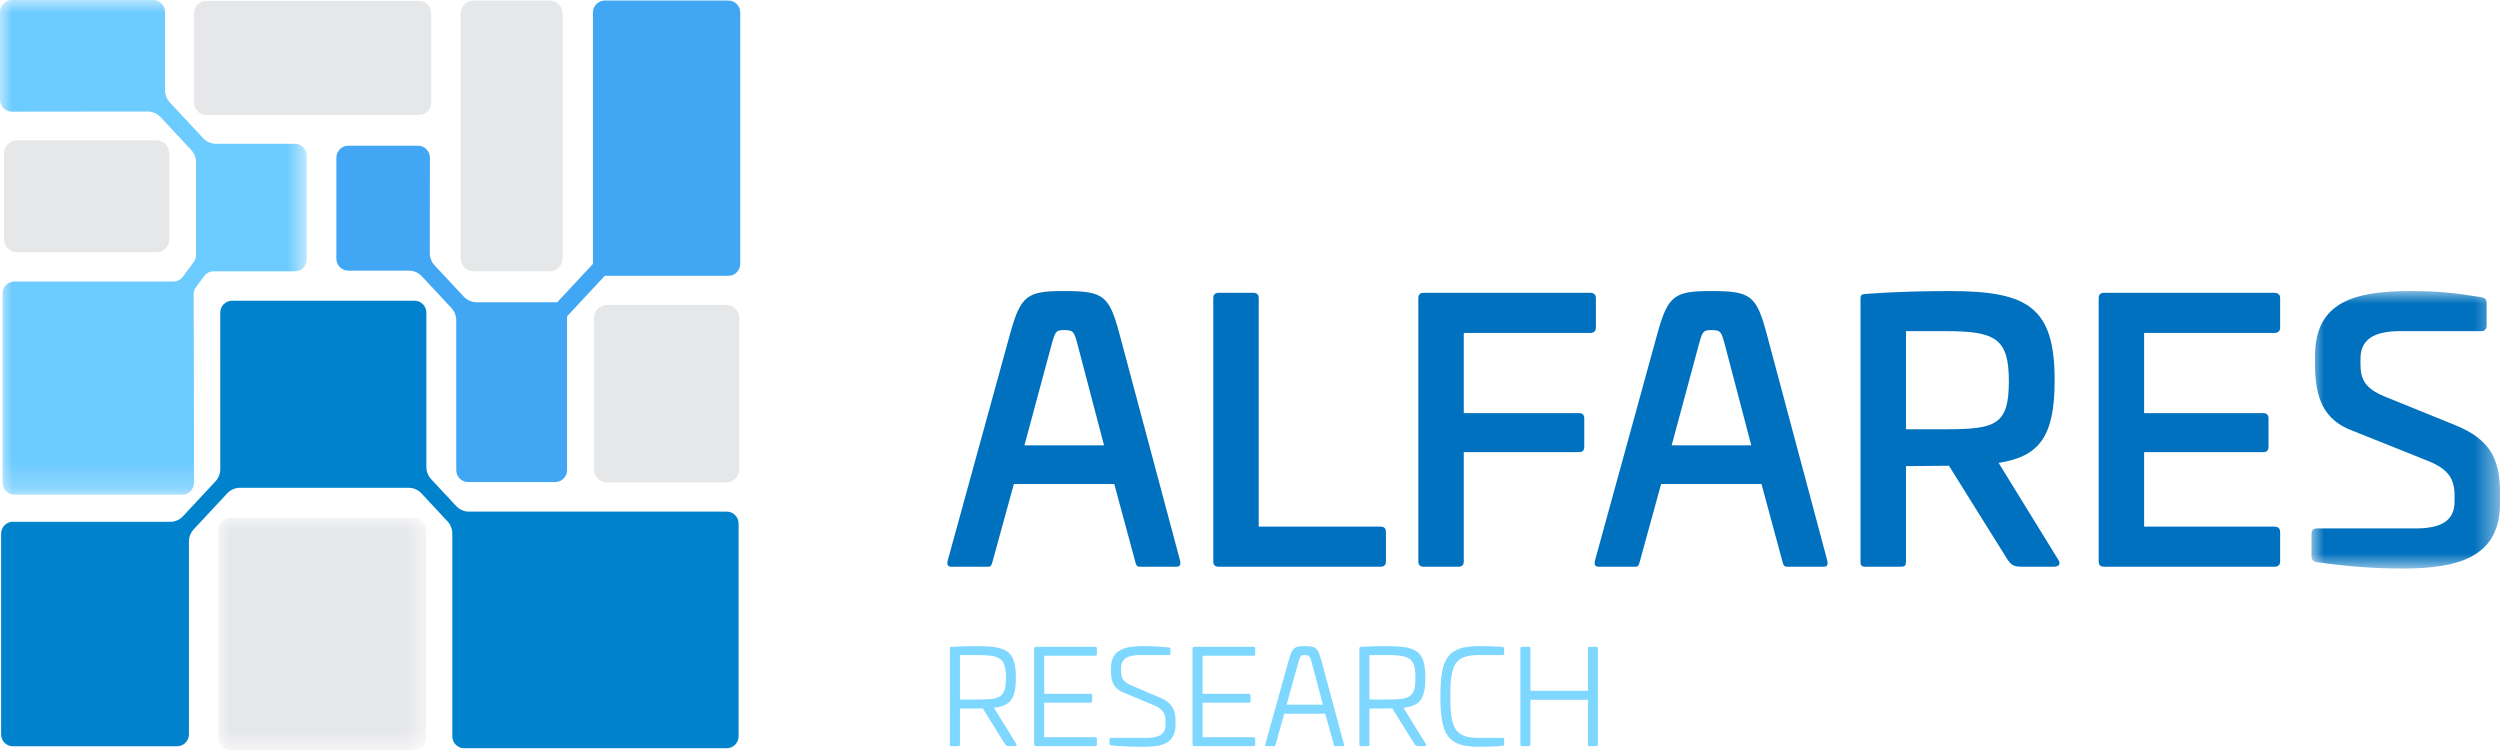 <?xml version="1.0" encoding="UTF-8"?>
<svg width="100px" height="30px" viewBox="0 0 100 30" version="1.1" xmlns="http://www.w3.org/2000/svg" xmlns:xlink="http://www.w3.org/1999/xlink">
    <title>Group 501</title>
    <defs>
        <polygon id="path-1" points="0 0 8.316 0 8.316 9.279 0 9.279"></polygon>
        <polygon id="path-3" points="0 0 12.27 0 12.27 19.788 0 19.788"></polygon>
        <polygon id="path-5" points="0 0 7.54 0 7.54 11.099 0 11.099"></polygon>
    </defs>
    <g id="[EN]-User-" stroke="none" stroke-width="1" fill="none" fill-rule="evenodd">
        <g id="[EN]-Profile-1" transform="translate(-22, -968)">
            <g id="Group-50" transform="translate(22, 968)">
                <g id="Group-3" transform="translate(8.734, 20.721)">
                    <mask id="mask-2" fill="white">
                        <use xlink:href="#path-1"></use>
                    </mask>
                    <g id="Clip-2"></g>
                    <path d="M0.472,0 L7.844,0 C8.105,0 8.316,0.215 8.316,0.48 L8.316,8.799 C8.316,9.064 8.105,9.279 7.844,9.279 L0.472,9.279 C0.211,9.279 0,9.064 0,8.799 L0,0.48 C0,0.215 0.211,0 0.472,0" id="Fill-1" fill="#E6E7E9" mask="url(#mask-2)"></path>
                </g>
                <path d="M0.676,5.612 L6.256,5.612 C6.541,5.612 6.772,5.847 6.772,6.137 L6.772,9.565 C6.772,9.855 6.541,10.089 6.256,10.089 L0.676,10.089 C0.391,10.089 0.16,9.855 0.16,9.565 L0.16,6.137 C0.16,5.847 0.391,5.612 0.676,5.612" id="Fill-4" fill="#E6E7E9"></path>
                <path d="M8.236,0.038 L16.777,0.038 C17.038,0.038 17.249,0.253 17.249,0.518 L17.249,4.115 C17.249,4.38 17.038,4.595 16.777,4.595 L8.236,4.595 C7.975,4.595 7.764,4.38 7.764,4.115 L7.764,0.518 C7.764,0.253 7.975,0.038 8.236,0.038" id="Fill-6" fill="#E6E7E9"></path>
                <path d="M18.942,0.022 L21.99,0.022 C22.275,0.022 22.506,0.257 22.506,0.546 L22.506,10.324 C22.506,10.613 22.275,10.848 21.99,10.848 L18.942,10.848 C18.657,10.848 18.426,10.613 18.426,10.324 L18.426,0.546 C18.426,0.257 18.657,0.022 18.942,0.022" id="Fill-8" fill="#E6E7E9"></path>
                <path d="M24.277,12.198 L29.056,12.198 C29.341,12.198 29.572,12.433 29.572,12.722 L29.572,18.774 C29.572,19.064 29.341,19.298 29.056,19.298 L24.277,19.298 C23.992,19.298 23.761,19.064 23.761,18.774 L23.761,12.722 C23.761,12.433 23.992,12.198 24.277,12.198" id="Fill-10" fill="#E6E7E9"></path>
                <path d="M29.072,20.465 L18.76,20.465 C18.566,20.465 18.38,20.384 18.246,20.24 L17.249,19.17 C17.124,19.037 17.055,18.859 17.055,18.676 L17.055,12.509 C17.055,12.244 16.844,12.029 16.583,12.029 L9.281,12.029 C9.021,12.029 8.809,12.244 8.809,12.509 C8.809,12.509 8.81,17.503 8.811,18.763 C8.811,18.946 8.741,19.123 8.617,19.256 L7.319,20.65 C7.186,20.792 7.002,20.873 6.808,20.873 C5.516,20.872 0.516,20.871 0.516,20.871 C0.255,20.871 0.044,21.086 0.044,21.351 L0.044,29.371 C0.044,29.636 0.255,29.851 0.516,29.851 L7.085,29.851 C7.346,29.851 7.557,29.636 7.557,29.371 L7.557,21.665 C7.557,21.481 7.627,21.304 7.751,21.17 L9.087,19.736 C9.221,19.593 9.407,19.511 9.602,19.511 L16.344,19.511 C16.539,19.511 16.725,19.593 16.859,19.736 L17.899,20.852 C18.023,20.986 18.092,21.163 18.092,21.347 L18.092,29.449 C18.092,29.714 18.304,29.929 18.565,29.929 L29.072,29.929 C29.333,29.929 29.544,29.714 29.544,29.449 L29.544,20.945 C29.544,20.68 29.333,20.465 29.072,20.465" id="Fill-12" fill="#0083CC"></path>
                <g id="Group-16">
                    <mask id="mask-4" fill="white">
                        <use xlink:href="#path-3"></use>
                    </mask>
                    <g id="Clip-15"></g>
                    <path d="M11.798,5.752 L8.64,5.752 C8.445,5.752 8.26,5.671 8.126,5.527 L6.795,4.1 C6.671,3.966 6.601,3.789 6.601,3.605 L6.601,0.48 C6.601,0.215 6.39,-0 6.129,-0 L0.472,-0 C0.212,-0 -9.10532862e-05,0.215 -9.10532862e-05,0.48 L-9.10532862e-05,3.986 C-9.10532862e-05,4.251 0.212,4.466 0.472,4.466 C0.472,4.466 4.722,4.463 5.907,4.46 C6.103,4.459 6.288,4.54 6.423,4.684 L7.649,6 C7.773,6.133 7.841,6.307 7.841,6.49 C7.841,7.295 7.839,9.577 7.839,10.2 C7.839,10.304 7.806,10.404 7.745,10.486 L7.315,11.068 C7.226,11.189 7.086,11.26 6.938,11.26 L0.576,11.26 C0.315,11.26 0.103,11.475 0.103,11.739 L0.103,19.308 C0.103,19.573 0.315,19.788 0.576,19.788 L7.289,19.788 C7.549,19.788 7.761,19.573 7.761,19.308 C7.761,19.308 7.755,12.878 7.746,11.776 C7.745,11.671 7.778,11.57 7.84,11.485 L8.166,11.043 C8.255,10.923 8.394,10.853 8.542,10.853 C9.324,10.853 11.798,10.853 11.798,10.853 C12.059,10.853 12.27,10.638 12.27,10.373 L12.27,6.232 C12.27,5.967 12.059,5.752 11.798,5.752" id="Fill-14" fill="#6CCBFF" mask="url(#mask-4)"></path>
                </g>
                <path d="M29.138,0.022 L24.19,0.022 C23.929,0.022 23.717,0.237 23.717,0.502 L23.717,10.557 L22.289,12.09 L19.065,12.09 C18.87,12.09 18.684,12.008 18.55,11.865 L17.385,10.615 C17.26,10.48 17.191,10.304 17.191,10.119 C17.193,9.189 17.196,6.308 17.196,6.308 C17.196,6.043 16.984,5.829 16.724,5.829 L13.927,5.829 C13.666,5.829 13.455,6.043 13.455,6.308 L13.455,10.346 C13.455,10.611 13.666,10.826 13.927,10.826 L16.36,10.826 C16.554,10.826 16.74,10.907 16.874,11.051 L18.056,12.32 C18.181,12.453 18.25,12.63 18.25,12.814 L18.25,18.803 C18.25,19.068 18.462,19.282 18.723,19.282 L22.209,19.282 C22.47,19.282 22.682,19.068 22.682,18.803 L22.682,12.653 L24.193,11.031 L29.138,11.031 C29.399,11.031 29.61,10.816 29.61,10.551 L29.61,0.502 C29.61,0.237 29.399,0.022 29.138,0.022" id="Fill-17" fill="#41A6F4"></path>
                <path d="M42.062,13.79 L40.977,17.814 L44.162,17.814 L43.105,13.79 C42.964,13.274 42.95,13.203 42.555,13.203 C42.231,13.203 42.203,13.274 42.062,13.79 M44.768,13.317 L47.207,22.44 C47.235,22.612 47.192,22.669 47.037,22.669 L45.6,22.669 C45.473,22.669 45.445,22.612 45.403,22.44 L44.571,19.361 L40.554,19.361 L39.708,22.44 C39.666,22.612 39.638,22.669 39.525,22.669 L38.074,22.669 C37.918,22.669 37.876,22.612 37.904,22.44 L40.413,13.317 C40.836,11.813 41.09,11.642 42.555,11.642 C44.134,11.642 44.359,11.813 44.768,13.317" id="Fill-19" fill="#0071BE"></path>
                <path d="M50.137,11.713 C50.278,11.713 50.349,11.785 50.349,11.928 L50.349,21.065 L55.225,21.065 C55.366,21.065 55.437,21.137 55.437,21.28 L55.437,22.454 C55.437,22.597 55.366,22.669 55.225,22.669 L48.742,22.669 C48.601,22.669 48.531,22.597 48.531,22.454 L48.531,11.928 C48.531,11.785 48.601,11.713 48.742,11.713 L50.137,11.713 Z" id="Fill-21" fill="#0071BE"></path>
                <path d="M63.611,11.713 C63.752,11.713 63.836,11.785 63.836,11.928 L63.836,13.102 C63.836,13.245 63.752,13.317 63.611,13.317 L58.551,13.317 L58.551,16.525 L63.16,16.525 C63.301,16.525 63.371,16.597 63.371,16.74 L63.371,17.871 C63.371,18.015 63.301,18.086 63.16,18.086 L58.551,18.086 L58.551,22.454 C58.551,22.597 58.481,22.669 58.34,22.669 L56.945,22.669 C56.804,22.669 56.733,22.597 56.733,22.454 L56.733,11.928 C56.733,11.785 56.804,11.713 56.945,11.713 L63.611,11.713 Z" id="Fill-23" fill="#0071BE"></path>
                <path d="M67.952,13.79 L66.866,17.814 L70.051,17.814 L68.995,13.79 C68.854,13.274 68.84,13.203 68.445,13.203 C68.121,13.203 68.092,13.274 67.952,13.79 M70.658,13.317 L73.096,22.44 C73.124,22.612 73.082,22.669 72.927,22.669 L71.489,22.669 C71.362,22.669 71.334,22.612 71.292,22.44 L70.46,19.361 L66.444,19.361 L65.598,22.44 C65.556,22.612 65.527,22.669 65.415,22.669 L63.963,22.669 C63.808,22.669 63.766,22.612 63.794,22.44 L66.303,13.317 C66.725,11.813 66.979,11.642 68.445,11.642 C70.023,11.642 70.249,11.813 70.658,13.317" id="Fill-25" fill="#0071BE"></path>
                <path d="M76.239,13.246 L76.239,17.17 L77.831,17.17 C79.832,17.17 80.354,16.998 80.354,15.25 C80.354,13.546 79.832,13.246 77.831,13.246 L76.239,13.246 Z M82.186,15.208 C82.186,17.442 81.594,18.258 79.945,18.516 L82.327,22.383 C82.44,22.54 82.369,22.669 82.158,22.669 L80.847,22.669 C80.523,22.669 80.424,22.569 80.283,22.354 L77.958,18.63 L76.239,18.645 L76.239,22.454 C76.239,22.626 76.196,22.669 76.027,22.669 L74.632,22.669 C74.462,22.669 74.42,22.626 74.42,22.454 L74.42,11.957 C74.42,11.799 74.462,11.77 74.632,11.756 C75.759,11.67 77.028,11.642 78,11.642 C81.129,11.642 82.186,12.3 82.186,15.208 L82.186,15.208 Z" id="Fill-27" fill="#0071BE"></path>
                <path d="M90.98,11.713 C91.121,11.713 91.206,11.785 91.206,11.928 L91.206,13.102 C91.206,13.245 91.121,13.317 90.98,13.317 L85.765,13.317 L85.765,16.525 L90.53,16.525 C90.67,16.525 90.741,16.597 90.741,16.74 L90.741,17.871 C90.741,18.015 90.67,18.086 90.53,18.086 L85.765,18.086 L85.765,21.065 L90.98,21.065 C91.121,21.065 91.206,21.137 91.206,21.28 L91.206,22.454 C91.206,22.597 91.121,22.669 90.98,22.669 L84.159,22.669 C84.018,22.669 83.947,22.597 83.947,22.454 L83.947,11.928 C83.947,11.785 84.018,11.713 84.159,11.713 L90.98,11.713 Z" id="Fill-29" fill="#0071BE"></path>
                <g id="Group-33" transform="translate(92.46, 11.642)">
                    <mask id="mask-6" fill="white">
                        <use xlink:href="#path-5"></use>
                    </mask>
                    <g id="Clip-32"></g>
                    <path d="M6.779,0.243 C6.948,0.272 7.005,0.344 7.005,0.473 L7.005,1.36 C7.005,1.518 6.934,1.604 6.793,1.604 L3.537,1.604 C2.481,1.604 1.959,1.948 1.959,2.707 L1.959,2.936 C1.959,3.537 2.156,3.895 2.904,4.21 L5.765,5.371 C7.089,5.915 7.54,6.66 7.54,8.049 L7.54,8.493 C7.54,10.641 5.877,11.099 3.665,11.099 C2.565,11.099 1.452,11.027 0.197,10.841 C0.056,10.812 0,10.741 0,10.583 L0,9.724 C0,9.567 0.07,9.495 0.226,9.495 L4.158,9.495 C5.201,9.495 5.722,9.18 5.722,8.421 L5.722,8.177 C5.722,7.519 5.483,7.132 4.679,6.803 L1.635,5.585 C0.493,5.156 0.141,4.296 0.141,2.921 L0.141,2.592 C0.141,0.444 1.705,0 3.946,0 C5.116,0 5.666,0.071 6.779,0.243" id="Fill-31" fill="#0071BE" mask="url(#mask-6)"></path>
                </g>
                <path d="M38.398,26.202 L38.398,27.981 L39.03,27.981 C39.981,27.981 40.237,27.944 40.237,27.11 C40.237,26.287 39.981,26.202 39.03,26.202 L38.398,26.202 Z M40.634,27.105 C40.634,27.976 40.404,28.236 39.756,28.31 L40.65,29.755 C40.687,29.803 40.666,29.845 40.598,29.845 L40.368,29.845 C40.268,29.845 40.237,29.813 40.19,29.749 L39.312,28.337 L38.398,28.342 L38.398,29.776 C38.398,29.829 38.382,29.845 38.33,29.845 L38.063,29.845 C38.011,29.845 37.995,29.829 37.995,29.776 L37.995,25.942 C37.995,25.889 38.011,25.878 38.063,25.873 C38.392,25.852 38.81,25.846 39.056,25.846 C40.242,25.846 40.634,26 40.634,27.105 L40.634,27.105 Z" id="Fill-34" fill="#7DD7FF"></path>
                <path d="M43.807,25.873 C43.849,25.873 43.875,25.894 43.875,25.937 L43.875,26.16 C43.875,26.207 43.849,26.229 43.807,26.229 L41.769,26.229 L41.769,27.753 L43.619,27.753 C43.666,27.753 43.687,27.774 43.687,27.816 L43.687,28.039 C43.687,28.087 43.666,28.108 43.619,28.108 L41.769,28.108 L41.769,29.489 L43.807,29.489 C43.849,29.489 43.875,29.51 43.875,29.553 L43.875,29.776 C43.875,29.824 43.849,29.845 43.807,29.845 L41.445,29.845 C41.392,29.845 41.366,29.818 41.366,29.765 L41.366,25.953 C41.366,25.899 41.392,25.873 41.445,25.873 L43.807,25.873 Z" id="Fill-36" fill="#7DD7FF"></path>
                <path d="M46.76,25.899 C46.802,25.905 46.817,25.926 46.817,25.958 L46.817,26.138 C46.817,26.181 46.802,26.202 46.765,26.202 L45.61,26.202 C45.093,26.202 44.842,26.361 44.842,26.738 L44.842,26.823 C44.842,27.115 44.91,27.275 45.271,27.423 L46.462,27.933 C46.948,28.151 47.021,28.502 47.021,28.831 L47.021,28.99 C47.021,29.808 46.373,29.872 45.704,29.872 C45.333,29.872 44.826,29.856 44.434,29.813 C44.398,29.813 44.382,29.792 44.382,29.75 L44.382,29.574 C44.382,29.537 44.408,29.516 44.445,29.516 L45.83,29.516 C46.305,29.516 46.624,29.41 46.624,28.985 L46.624,28.868 C46.624,28.629 46.572,28.39 46.217,28.236 L44.936,27.7 C44.508,27.519 44.44,27.206 44.44,26.839 L44.44,26.722 C44.44,25.963 45.02,25.846 45.741,25.846 C46.107,25.846 46.368,25.862 46.76,25.899" id="Fill-38" fill="#7DD7FF"></path>
                <path d="M50.142,25.873 C50.183,25.873 50.21,25.894 50.21,25.937 L50.21,26.16 C50.21,26.207 50.183,26.229 50.142,26.229 L48.103,26.229 L48.103,27.753 L49.954,27.753 C50,27.753 50.021,27.774 50.021,27.816 L50.021,28.039 C50.021,28.087 50,28.108 49.954,28.108 L48.103,28.108 L48.103,29.489 L50.142,29.489 C50.183,29.489 50.21,29.51 50.21,29.553 L50.21,29.776 C50.21,29.824 50.183,29.845 50.142,29.845 L47.779,29.845 C47.727,29.845 47.701,29.818 47.701,29.765 L47.701,25.953 C47.701,25.899 47.727,25.873 47.779,25.873 L50.142,25.873 Z" id="Fill-40" fill="#7DD7FF"></path>
                <path d="M51.919,26.553 L51.464,28.188 L52.917,28.188 L52.483,26.553 C52.4,26.245 52.384,26.202 52.185,26.202 C52.018,26.202 52.003,26.245 51.919,26.553 M52.865,26.457 L53.758,29.771 C53.769,29.829 53.758,29.845 53.706,29.845 L53.408,29.845 C53.372,29.845 53.361,29.829 53.351,29.776 L53.011,28.549 L51.37,28.549 L51.025,29.776 C51.01,29.829 50.999,29.845 50.962,29.845 L50.665,29.845 C50.612,29.845 50.602,29.829 50.612,29.771 L51.537,26.457 C51.683,25.921 51.757,25.846 52.185,25.846 C52.656,25.846 52.718,25.921 52.865,26.457" id="Fill-42" fill="#7DD7FF"></path>
                <path d="M54.778,26.202 L54.778,27.981 L55.41,27.981 C56.361,27.981 56.618,27.944 56.618,27.11 C56.618,26.287 56.361,26.202 55.41,26.202 L54.778,26.202 Z M57.015,27.105 C57.015,27.976 56.785,28.236 56.137,28.31 L57.03,29.755 C57.067,29.803 57.046,29.845 56.978,29.845 L56.748,29.845 C56.649,29.845 56.618,29.813 56.57,29.749 L55.692,28.337 L54.778,28.342 L54.778,29.776 C54.778,29.829 54.762,29.845 54.71,29.845 L54.443,29.845 C54.391,29.845 54.375,29.829 54.375,29.776 L54.375,25.942 C54.375,25.889 54.391,25.878 54.443,25.873 C54.773,25.852 55.191,25.846 55.436,25.846 C56.623,25.846 57.015,26 57.015,27.105 L57.015,27.105 Z" id="Fill-44" fill="#7DD7FF"></path>
                <path d="M60.103,25.878 C60.145,25.883 60.166,25.91 60.166,25.952 L60.166,26.133 C60.166,26.181 60.145,26.202 60.098,26.202 L59.163,26.202 C58.196,26.202 58.013,26.574 58.013,27.859 C58.013,29.139 58.196,29.516 59.163,29.516 L60.098,29.516 C60.145,29.516 60.166,29.537 60.166,29.58 L60.166,29.765 C60.166,29.803 60.145,29.834 60.103,29.834 C59.842,29.861 59.445,29.872 59.163,29.872 C57.914,29.872 57.616,29.41 57.616,27.859 C57.616,26.308 57.914,25.846 59.163,25.846 C59.445,25.846 59.842,25.852 60.103,25.878" id="Fill-46" fill="#7DD7FF"></path>
                <path d="M63.851,25.873 C63.893,25.873 63.914,25.894 63.914,25.937 L63.914,29.776 C63.914,29.824 63.893,29.845 63.851,29.845 L63.584,29.845 C63.538,29.845 63.517,29.824 63.517,29.776 L63.517,27.992 L61.217,27.992 L61.217,29.776 C61.217,29.824 61.191,29.845 61.149,29.845 L60.882,29.845 C60.841,29.845 60.815,29.824 60.815,29.776 L60.815,25.937 C60.815,25.894 60.841,25.873 60.882,25.873 L61.149,25.873 C61.191,25.873 61.217,25.894 61.217,25.937 L61.217,27.631 L63.517,27.631 L63.517,25.937 C63.517,25.894 63.538,25.873 63.584,25.873 L63.851,25.873 Z" id="Fill-48" fill="#7DD7FF"></path>
            </g>
        </g>
    </g>
</svg>
